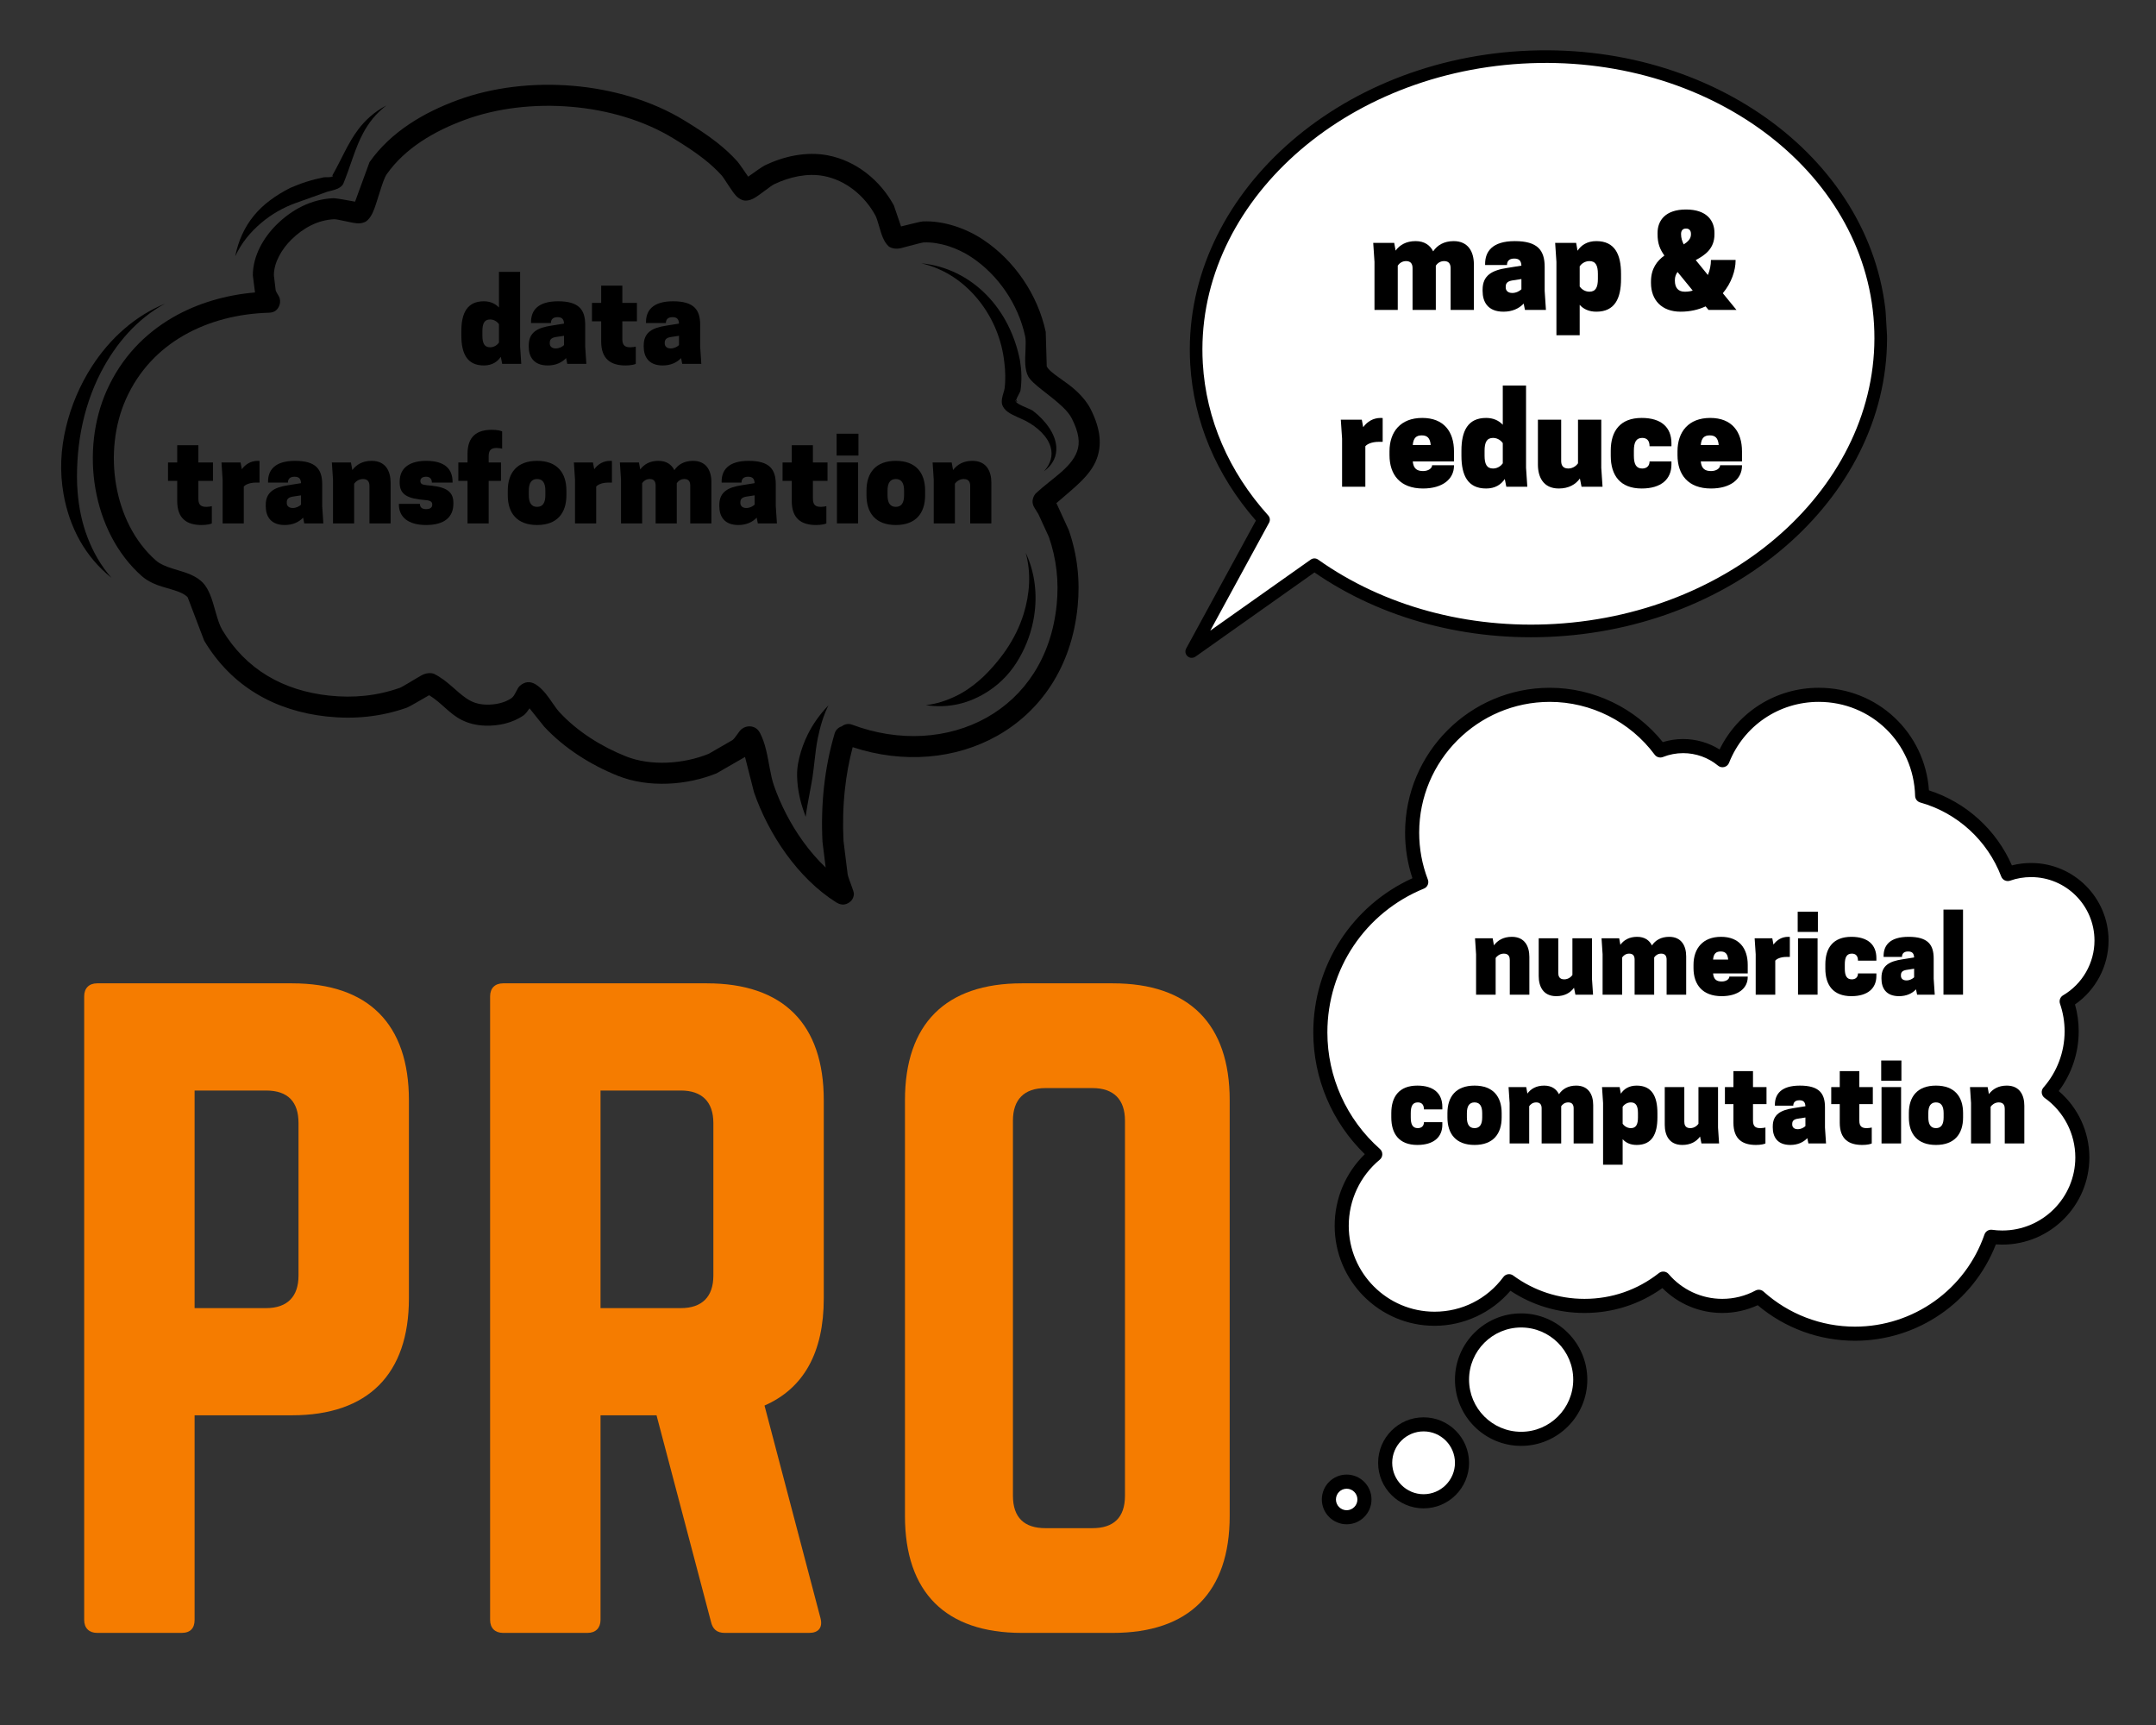 <svg xmlns="http://www.w3.org/2000/svg" xmlns:xlink="http://www.w3.org/1999/xlink" width="1000" zoomAndPan="magnify" viewBox="0 0 750 600" height="800" preserveAspectRatio="xMidYMid meet" version="1.0"><rect x="0" y="0" width="750" height="600" fill="#333333" stroke="none"/><defs><g/><clipPath id="a3b489b25b"><path d="M 21.121 105 L 58 105 L 58 201 L 21.121 201 Z M 21.121 105 " clip-rule="nonzero"/></clipPath><clipPath id="3567bdfdcc"><path d="M 456.434 239.227 L 733.816 239.227 L 733.816 467 L 456.434 467 Z M 456.434 239.227 " clip-rule="nonzero"/></clipPath><clipPath id="aa7ab754ec"><path d="M 459 512 L 478 512 L 478 530.227 L 459 530.227 Z M 459 512 " clip-rule="nonzero"/></clipPath><clipPath id="8c7b5c0b88"><path d="M 414 19 L 655 19 L 655 227 L 414 227 Z M 414 19 " clip-rule="nonzero"/></clipPath><clipPath id="96a704850a"><path d="M 400.148 25.305 L 650.219 10.652 L 662.152 214.305 L 412.082 228.957 Z M 400.148 25.305 " clip-rule="nonzero"/></clipPath><clipPath id="fad65ad677"><path d="M 650.383 10.645 L 400.312 25.293 L 412.242 228.945 L 662.316 214.293 Z M 650.383 10.645 " clip-rule="nonzero"/></clipPath><clipPath id="93a64480d0"><path d="M 650.383 10.645 L 400.312 25.293 L 412.242 228.945 L 662.316 214.293 Z M 650.383 10.645 " clip-rule="nonzero"/></clipPath><clipPath id="eb50a5e7a7"><path d="M 412 17 L 657 17 L 657 229 L 412 229 Z M 412 17 " clip-rule="nonzero"/></clipPath><clipPath id="740f99b21a"><path d="M 400.148 25.305 L 650.219 10.652 L 662.152 214.305 L 412.082 228.957 Z M 400.148 25.305 " clip-rule="nonzero"/></clipPath><clipPath id="8bc06a2bd9"><path d="M 650.383 10.645 L 400.312 25.293 L 412.242 228.945 L 662.316 214.293 Z M 650.383 10.645 " clip-rule="nonzero"/></clipPath><clipPath id="8b70755778"><path d="M 650.383 10.645 L 400.312 25.293 L 412.242 228.945 L 662.316 214.293 Z M 650.383 10.645 " clip-rule="nonzero"/></clipPath></defs><g fill="#f57c00" fill-opacity="1"><g transform="translate(15.162, 567.963)"><g><path d="M 14.121 -4.52 C 14.121 -1.695 15.816 0 18.641 0 L 48.012 0 C 51.117 0 52.531 -1.695 52.531 -4.52 L 52.531 -75.688 L 86.418 -75.688 C 112.965 -75.688 127.086 -90.09 127.086 -116.355 L 127.086 -185.266 C 127.086 -211.812 112.965 -225.934 86.418 -225.934 L 18.641 -225.934 C 15.816 -225.934 14.121 -224.238 14.121 -221.414 Z M 52.531 -112.965 L 52.531 -188.652 L 77.383 -188.652 C 85.008 -188.652 88.68 -184.699 88.68 -177.355 L 88.68 -124.262 C 88.68 -117.203 85.008 -112.965 77.383 -112.965 Z M 52.531 -112.965 "/></g></g></g><g fill="#f57c00" fill-opacity="1"><g transform="translate(156.37, 567.963)"><g><path d="M 130.195 -185.266 C 130.195 -211.812 116.074 -225.934 89.527 -225.934 L 18.641 -225.934 C 15.816 -225.934 14.121 -224.238 14.121 -221.414 L 14.121 -4.52 C 14.121 -1.695 15.816 0 18.641 0 L 48.012 0 C 50.836 0 52.531 -1.695 52.531 -4.52 L 52.531 -75.688 L 72.016 -75.688 L 90.938 -3.953 C 91.504 -1.41 92.914 0 95.738 0 L 125.109 0 C 128.215 0 129.91 -1.695 129.062 -5.082 L 109.578 -79.078 C 123.133 -85.008 130.195 -97.434 130.195 -116.355 Z M 52.531 -112.965 L 52.531 -188.652 L 80.488 -188.652 C 87.832 -188.652 91.785 -184.699 91.785 -177.355 L 91.785 -124.262 C 91.785 -116.922 87.832 -112.965 80.488 -112.965 Z M 52.531 -112.965 "/></g></g></g><g fill="#f57c00" fill-opacity="1"><g transform="translate(300.684, 567.963)"><g><path d="M 14.121 -40.668 C 14.121 -14.121 28.242 0 54.789 0 L 86.418 0 C 112.965 0 127.086 -14.121 127.086 -40.668 L 127.086 -185.266 C 127.086 -211.812 112.965 -225.934 86.418 -225.934 L 54.789 -225.934 C 28.242 -225.934 14.121 -211.812 14.121 -185.266 Z M 62.98 -36.43 C 55.637 -36.43 51.684 -40.102 51.684 -47.727 L 51.684 -178.203 C 51.684 -185.547 55.637 -189.5 62.98 -189.5 L 79.359 -189.5 C 86.703 -189.5 90.656 -185.547 90.656 -178.203 L 90.656 -47.727 C 90.656 -40.102 86.703 -36.43 79.359 -36.43 Z M 62.98 -36.43 "/></g></g></g><path fill="#000000" d="M 37.113 135.863 C 42.215 124.406 50.414 115.973 60.277 110.309 C 68.812 105.414 78.605 102.594 88.707 101.723 L 87.953 95.762 C 87.953 92.348 88.914 88.973 90.488 85.883 C 91.988 82.941 94.043 80.266 96.266 78.086 C 98.914 75.488 101.875 73.32 105.09 71.75 C 108.43 70.121 112.043 69.125 115.879 68.945 C 116.812 68.898 121.324 69.727 123.516 70.145 L 128.539 56.395 C 132.297 51.062 137.078 46.707 142.406 43.148 C 147.637 39.66 153.398 36.941 159.211 34.801 C 171.348 30.34 185.453 28.68 199.312 29.852 C 213.188 31.02 226.805 35.035 237.961 41.832 C 241.902 44.238 245.828 46.742 249.469 49.613 C 251.973 51.586 254.34 53.734 256.496 56.133 C 257.059 56.758 259.012 59.598 260.266 61.449 C 262.156 60.086 265.199 57.938 266.062 57.52 C 269.344 55.938 272.918 54.723 276.574 54.066 C 280.355 53.391 284.219 53.316 287.953 54.031 C 292.898 54.98 297.496 57.164 301.453 60.238 C 305.32 63.242 308.574 67.094 310.938 71.438 L 313.445 78.762 C 316.25 78.07 320.25 77.047 321.008 77.012 C 324.637 76.855 328.438 77.457 332.086 78.617 C 335.625 79.738 339.016 81.387 341.965 83.344 C 347.422 86.961 352.203 91.762 355.957 97.297 C 359.672 102.773 362.391 108.969 363.773 115.43 L 364.125 127.445 C 365.391 129.898 370.762 132.473 374.73 136.262 C 376.629 138.078 378.289 140.09 379.41 142.312 C 383.109 149.637 383.191 155.098 381.523 159.594 C 379.305 165.578 373.332 169.875 367.465 175.023 L 367.609 175.254 L 371.793 184.395 C 373.293 188.719 374.289 193.098 374.797 197.539 C 375.301 201.965 375.324 206.449 374.871 210.996 C 372.758 232.27 361.793 247.562 346.859 255.949 C 332.445 264.051 314.254 265.703 296.617 259.887 C 295.332 264.742 294.445 269.656 293.91 274.617 C 293.27 280.52 293.133 286.477 293.426 292.465 L 294.879 304.18 C 295.262 305.98 297.105 309.98 297.039 310.973 C 296.934 312.582 296.09 313.508 295.188 314.047 C 294.441 314.496 292.961 315.168 290.918 313.883 C 284.25 309.703 278.309 303.738 273.406 296.941 C 268.609 290.293 264.812 282.852 262.293 275.566 L 259.168 263.289 L 249.266 268.988 C 244.113 271.07 238.215 272.352 232.293 272.582 C 226.273 272.82 220.234 271.969 214.934 269.844 C 210.234 267.961 205.594 265.586 201.258 262.738 C 196.891 259.879 192.836 256.547 189.32 252.766 L 184.211 246.383 C 183.543 247.363 182.77 248.371 182.168 248.793 C 180.227 250.16 178 251.109 175.672 251.691 C 173.453 252.242 171.148 252.461 168.938 252.402 C 165.613 252.32 162.988 251.578 160.734 250.484 C 156.371 248.363 153.723 244.527 149.289 241.812 C 146.738 243.258 142.422 245.832 141.551 246.141 C 137.004 247.742 132.418 248.77 127.773 249.266 C 123.148 249.762 118.461 249.73 113.707 249.223 C 104.691 248.254 96.418 245.652 89.195 241.293 C 81.984 236.945 75.816 230.848 71.027 222.836 L 65.281 207.742 C 62.961 205.254 57.324 204.781 53.254 202.875 C 51.773 202.184 50.438 201.363 49.336 200.391 C 40.629 192.684 35.207 181.672 33.188 169.949 C 31.195 158.406 32.512 146.191 37.113 135.863 Z M 40.398 168.707 C 42.133 178.781 46.707 188.289 54.188 194.906 C 57.176 197.555 62.75 198.23 66.488 199.934 C 68.176 200.703 69.594 201.637 70.633 202.746 C 71.543 203.719 72.359 205.094 73.051 206.738 C 74.633 210.504 75.547 216.133 77.309 219.082 C 81.441 225.996 86.754 231.273 92.977 235.023 C 99.312 238.848 106.582 241.094 114.488 241.945 C 118.715 242.398 122.883 242.43 126.992 241.988 C 131.082 241.551 135.117 240.648 139.117 239.238 C 139.988 238.934 144.676 235.98 146.656 234.891 C 148.91 233.648 150.766 234.273 150.988 234.383 C 155.766 236.77 158.551 240.445 162.371 242.996 C 164.137 244.176 166.207 245.012 169.125 245.086 C 170.691 245.129 172.328 244.98 173.902 244.59 C 175.352 244.227 176.75 243.656 177.961 242.805 C 179.156 241.965 179.848 239.395 180.844 238.543 C 182.516 237.113 184.336 236.797 186.422 238.094 C 187.609 238.836 188.781 239.973 189.883 241.328 C 191.59 243.422 193.152 246.145 194.68 247.781 C 197.797 251.133 201.398 254.082 205.27 256.617 C 209.199 259.195 213.402 261.344 217.656 263.047 C 222.039 264.805 227.031 265.465 232.008 265.27 C 237.066 265.07 242.117 263.984 246.52 262.203 L 254.816 257.418 C 255.852 256.629 257.055 254.289 257.98 253.59 C 259.016 252.801 260.066 252.586 260.957 252.648 C 262.148 252.734 263.461 253.219 264.383 254.957 C 265.301 256.684 265.984 258.754 266.527 260.984 C 267.512 265.039 268.004 269.691 269.207 273.176 C 271.508 279.812 274.969 286.598 279.34 292.66 C 281.715 295.949 284.355 299.031 287.227 301.746 L 286.117 292.824 C 285.801 286.453 285.949 280.109 286.629 273.832 C 287.312 267.516 288.527 261.27 290.344 255.117 C 290.711 253.883 291.672 252.98 292.828 252.645 C 293.801 251.855 295.156 251.586 296.414 252.059 C 312.758 258.203 329.867 257.105 343.273 249.57 C 356.301 242.25 365.746 228.836 367.59 210.273 C 367.988 206.25 367.973 202.285 367.523 198.371 C 367.078 194.457 366.199 190.602 364.879 186.793 L 361.246 178.875 C 361.121 178.648 360.145 177.105 359.77 176.469 C 358.27 173.918 360.164 171.758 360.273 171.656 C 365.871 166.422 372.512 162.844 374.664 157.047 C 375.773 154.059 375.336 150.48 372.875 145.613 C 372.117 144.113 370.957 142.781 369.672 141.555 C 365.027 137.117 359.105 133.68 357.621 130.805 C 357.129 129.848 356.789 128.484 356.672 126.863 C 356.445 123.77 357.109 119.258 356.617 116.965 C 355.43 111.418 353.09 106.105 349.898 101.406 C 346.684 96.664 342.594 92.543 337.918 89.441 C 335.516 87.848 332.75 86.504 329.871 85.59 C 327.055 84.695 324.125 84.207 321.32 84.324 C 320.516 84.359 315.457 85.828 313.371 86.32 C 310.938 86.898 309.348 85.863 309.207 85.742 C 308.496 85.145 307.715 84.059 307.094 82.586 C 306.105 80.25 305.324 76.434 304.512 74.938 C 302.629 71.477 300.039 68.41 296.965 66.02 C 293.914 63.652 290.383 61.953 286.574 61.223 C 283.715 60.672 280.758 60.754 277.863 61.273 C 274.863 61.809 271.934 62.816 269.238 64.113 C 267.977 64.723 263.996 68.098 262.004 69.105 C 260.676 69.777 259.543 69.844 258.879 69.742 C 258.227 69.645 257.082 69.227 255.98 68.031 C 254.512 66.434 251.91 61.98 251.055 61.027 C 249.176 58.938 247.109 57.078 244.938 55.359 C 241.527 52.668 237.844 50.336 234.152 48.082 C 223.922 41.848 211.422 38.215 198.695 37.141 C 185.926 36.062 172.922 37.559 161.738 41.672 C 156.457 43.613 151.219 46.07 146.473 49.238 C 141.887 52.297 137.754 56.023 134.52 60.613 C 132.953 62.836 131.148 70.898 129.551 74.188 C 128.859 75.609 128.043 76.516 127.418 76.957 C 126.957 77.277 125.797 77.812 124.066 77.656 C 122.043 77.48 117.332 76.203 116.227 76.254 C 113.406 76.391 110.758 77.129 108.305 78.328 C 105.781 79.559 103.469 81.27 101.391 83.312 C 99.711 84.961 98.145 86.984 97.008 89.211 C 95.961 91.262 95.273 93.488 95.273 95.758 L 95.906 101.023 C 96.117 101.762 97.078 102.977 97.27 103.645 C 97.578 104.758 97.418 105.688 97.129 106.379 C 96.629 107.566 95.688 108.715 93.551 108.773 C 83.051 109.066 72.734 111.602 63.926 116.656 C 55.355 121.574 48.23 128.895 43.801 138.84 C 39.77 147.891 38.656 158.594 40.398 168.707 Z M 40.398 168.707 " fill-opacity="1" fill-rule="evenodd"/><path fill="#000000" d="M 353.762 139.801 C 353.422 139.758 353.398 139.438 353.539 138.992 C 353.621 139 353.656 139.258 353.68 139.352 C 353.707 139.473 353.941 139.82 353.762 139.801 Z M 353.762 139.801 " fill-opacity="1" fill-rule="evenodd"/><path fill="#000000" d="M 354.816 125.387 C 355.09 127.074 355.277 128.82 355.312 130.574 C 355.352 132.348 355.238 134.125 354.996 135.848 C 354.891 136.449 353.836 138.023 353.539 138.992 C 353.523 138.988 353.508 138.992 353.488 139.008 C 352.066 140.203 358.242 142.102 359.281 142.855 C 363.477 146.086 367.148 150.727 367.445 155.414 C 367.637 158.441 366.527 161.449 363.156 163.938 C 365.664 161.137 366.207 158.352 365.535 155.715 C 364.559 151.879 360.887 148.562 356.953 146.469 C 355.844 145.84 352.508 144.617 350.672 143.34 C 349.52 142.543 348.891 141.555 348.629 140.773 C 348.461 140.27 348.434 139.504 348.578 138.598 C 348.754 137.473 349.383 135.844 349.465 135.074 C 349.66 133.641 349.715 132.156 349.695 130.672 C 349.676 129.164 349.578 127.652 349.383 126.195 C 348.559 118.23 345.418 110.684 340.566 104.586 C 335.539 98.277 328.77 93.496 320.473 91.578 C 329.328 92.434 337.062 96.441 343.004 102.414 C 349.086 108.527 353.125 116.688 354.816 125.387 Z M 354.816 125.387 " fill-opacity="1" fill-rule="evenodd"/><path fill="#000000" d="M 341 236.355 C 342.707 234.848 344.27 233.191 345.785 231.453 C 347.277 229.73 348.703 227.941 349.996 226.035 C 352.605 222.188 354.719 217.996 356.086 213.551 C 358.227 206.605 358.758 199.277 356.809 192.285 C 360.055 199.164 360.918 206.871 359.719 214.398 C 358.91 219.484 357.141 224.441 354.57 228.898 C 353.262 231.168 351.73 233.305 349.973 235.211 C 348.184 237.145 346.176 238.848 344.008 240.285 C 340.73 242.445 337.16 244.059 333.336 244.918 C 329.691 245.734 325.949 245.855 322.043 245.27 C 325.793 244.848 329.164 243.715 332.391 242.18 C 335.551 240.672 338.367 238.672 341 236.355 Z M 341 236.355 " fill-opacity="1" fill-rule="evenodd"/><path fill="#000000" d="M 278.059 263.492 C 278.738 260.723 279.703 258.07 280.961 255.527 C 282.82 251.77 285.211 248.445 288.188 245.336 C 286.355 249.039 285.305 252.805 284.488 256.738 C 283.93 259.414 283.664 262.094 283.336 264.816 C 283.125 266.605 282.926 268.395 282.664 270.188 C 282.395 272.027 282.023 273.797 281.695 275.633 C 281.188 278.535 280.605 281.207 280.266 284.121 C 279.551 282.098 278.887 280.223 278.379 278.125 C 277.879 276.047 277.547 274.016 277.375 271.891 C 277.262 270.48 277.242 269.074 277.352 267.668 C 277.465 266.258 277.723 264.863 278.059 263.492 Z M 278.059 263.492 " fill-opacity="1" fill-rule="evenodd"/><path fill="#000000" d="M 115.285 61.547 L 115.422 61.266 C 115.492 61.152 115.48 61.16 115.574 61.062 L 115.594 61.055 L 115.316 61.539 Z M 115.285 61.547 " fill-opacity="1" fill-rule="evenodd"/><path fill="#000000" d="M 126.387 46.184 C 123.465 51.582 122.059 57.492 119.422 63.906 C 119.184 64.461 118.539 65.098 117.527 65.582 C 116.418 66.113 114.449 66.516 113.824 66.699 L 103.156 70.512 C 98.477 72.168 94.383 74.551 90.832 77.566 C 87.133 80.715 84.016 84.406 81.816 89.176 C 82.898 83.738 85.039 79.047 88.27 75.066 C 91.57 71 95.977 67.91 100.941 65.367 C 102.828 64.562 104.727 63.812 106.668 63.199 C 108.609 62.586 110.59 62.102 112.602 61.676 C 112.965 61.605 114.5 61.715 115.285 61.547 C 115.238 61.652 115.199 61.746 115.168 61.801 L 115.316 61.539 C 115.652 61.465 115.84 61.336 115.719 61.117 C 115.68 61.051 115.637 61.035 115.594 61.055 C 118.879 55.273 121.023 49.781 124.609 45.039 C 127.027 41.84 130.043 39.016 134.426 36.656 C 130.625 39.602 128.23 42.777 126.387 46.184 Z M 126.387 46.184 " fill-opacity="1" fill-rule="evenodd"/><g clip-path="url(#a3b489b25b)"><path fill="#000000" d="M 21.316 160.141 C 21.469 156.301 22.039 152.441 22.938 148.66 C 24.719 141.172 27.785 133.949 31.918 127.527 C 38.203 117.762 46.922 109.902 57.355 105.641 C 47.766 110.867 40.332 119.41 35.145 129.398 C 31.844 135.754 29.551 142.691 28.215 149.785 C 27.551 153.312 27.145 156.871 26.934 160.422 C 26.723 164.016 26.707 167.586 26.992 171.109 C 27.434 176.562 28.504 181.848 30.418 186.844 C 32.379 191.969 35.055 196.754 38.801 201 C 34.242 197.348 30.578 193.008 27.797 188.078 C 24.973 183.062 23.094 177.527 22.086 171.734 C 21.426 167.949 21.164 164.051 21.316 160.141 Z M 21.316 160.141 " fill-opacity="1" fill-rule="evenodd"/></g><g fill="#000000" fill-opacity="1"><g transform="translate(159.131, 126.554)"><g><path d="M 9.16 -21.758 C 3.359 -21.758 1.359 -17.598 1.359 -11.398 L 1.359 -9.801 C 1.359 -3.602 3.359 0.559 9.16 0.559 C 12.039 0.559 13.879 -0.68 15.078 -2.441 L 15.559 0 L 22.199 0 L 21.797 -6 L 21.797 -31.996 L 14.438 -31.996 L 14.438 -19.598 C 13.238 -20.879 11.52 -21.758 9.16 -21.758 Z M 14.438 -7.398 C 14.039 -6.801 12.961 -5.758 11.359 -5.758 C 9.359 -5.758 8.68 -7.199 8.68 -9.801 L 8.68 -11.398 C 8.68 -14 9.359 -15.438 11.359 -15.438 C 12.961 -15.438 14.039 -14.398 14.438 -13.801 Z M 14.438 -7.398 "/></g></g></g><g fill="#000000" fill-opacity="1"><g transform="translate(182.929, 126.554)"><g><path d="M 14.398 0 L 21.039 0 L 20.641 -6 L 20.641 -13.598 C 20.641 -18.84 18.438 -21.758 11.199 -21.758 C 4 -21.758 1.801 -18.398 1.801 -14.559 L 1.801 -14.199 L 8.719 -14.199 C 8.719 -15.199 9.199 -16.238 11 -16.238 C 12.598 -16.238 13.199 -15.52 13.277 -14 L 8.801 -13.277 C 4.078 -12.559 1 -11 1 -6.398 L 1 -6 C 1 -2.602 2.602 0.559 7.598 0.559 C 10.398 0.559 12.52 -0.441 14 -2 Z M 10.398 -5.359 C 8.879 -5.359 8.32 -6.238 8.32 -7.078 L 8.32 -7.32 C 8.32 -8.281 8.68 -9.039 10.398 -9.32 L 13.277 -9.758 L 13.277 -6.52 C 12.68 -5.961 11.641 -5.359 10.398 -5.359 Z M 10.398 -5.359 "/></g></g></g><g fill="#000000" fill-opacity="1"><g transform="translate(205.327, 126.554)"><g><path d="M 11.16 -21.199 L 11.16 -27.199 L 3.801 -27.199 L 3.801 -21.199 L 0.602 -21.199 L 0.602 -14.801 L 3.801 -14.801 L 3.801 -7.801 C 3.801 -1.602 7.199 0.559 12.277 0.559 C 14.277 0.559 15.48 0.199 15.84 0 L 15.84 -6 C 15.641 -5.918 14.641 -5.758 14 -5.758 C 12.32 -5.758 11.16 -6.199 11.16 -8.598 L 11.16 -14.801 L 16.238 -14.801 L 16.238 -21.199 Z M 11.16 -21.199 "/></g></g></g><g fill="#000000" fill-opacity="1"><g transform="translate(222.925, 126.554)"><g><path d="M 14.398 0 L 21.039 0 L 20.641 -6 L 20.641 -13.598 C 20.641 -18.84 18.438 -21.758 11.199 -21.758 C 4 -21.758 1.801 -18.398 1.801 -14.559 L 1.801 -14.199 L 8.719 -14.199 C 8.719 -15.199 9.199 -16.238 11 -16.238 C 12.598 -16.238 13.199 -15.52 13.277 -14 L 8.801 -13.277 C 4.078 -12.559 1 -11 1 -6.398 L 1 -6 C 1 -2.602 2.602 0.559 7.598 0.559 C 10.398 0.559 12.52 -0.441 14 -2 Z M 10.398 -5.359 C 8.879 -5.359 8.32 -6.238 8.32 -7.078 L 8.32 -7.32 C 8.32 -8.281 8.68 -9.039 10.398 -9.32 L 13.277 -9.758 L 13.277 -6.52 C 12.68 -5.961 11.641 -5.359 10.398 -5.359 Z M 10.398 -5.359 "/></g></g></g><g fill="#000000" fill-opacity="1"><g transform="translate(57.846, 182.054)"><g><path d="M 11.16 -21.199 L 11.16 -27.199 L 3.801 -27.199 L 3.801 -21.199 L 0.602 -21.199 L 0.602 -14.801 L 3.801 -14.801 L 3.801 -7.801 C 3.801 -1.602 7.199 0.559 12.277 0.559 C 14.277 0.559 15.48 0.199 15.84 0 L 15.84 -6 C 15.641 -5.918 14.641 -5.758 14 -5.758 C 12.32 -5.758 11.16 -6.199 11.16 -8.598 L 11.16 -14.801 L 16.238 -14.801 L 16.238 -21.199 Z M 11.16 -21.199 "/></g></g></g><g fill="#000000" fill-opacity="1"><g transform="translate(75.444, 182.054)"><g><path d="M 14.238 -21.758 C 11.84 -21.758 9.961 -20.598 8.68 -18.84 L 8.238 -21.199 L 1.602 -21.199 L 2 -15.199 L 2 0 L 9.359 0 L 9.359 -12.801 C 9.84 -13.398 11.238 -14.199 13.641 -14.199 L 14.84 -14.199 L 14.84 -21.719 C 14.641 -21.758 14.438 -21.758 14.238 -21.758 Z M 14.238 -21.758 "/></g></g></g><g fill="#000000" fill-opacity="1"><g transform="translate(91.443, 182.054)"><g><path d="M 14.398 0 L 21.039 0 L 20.641 -6 L 20.641 -13.598 C 20.641 -18.84 18.438 -21.758 11.199 -21.758 C 4 -21.758 1.801 -18.398 1.801 -14.559 L 1.801 -14.199 L 8.719 -14.199 C 8.719 -15.199 9.199 -16.238 11 -16.238 C 12.598 -16.238 13.199 -15.52 13.277 -14 L 8.801 -13.277 C 4.078 -12.559 1 -11 1 -6.398 L 1 -6 C 1 -2.602 2.602 0.559 7.598 0.559 C 10.398 0.559 12.52 -0.441 14 -2 Z M 10.398 -5.359 C 8.879 -5.359 8.32 -6.238 8.32 -7.078 L 8.32 -7.32 C 8.32 -8.281 8.68 -9.039 10.398 -9.32 L 13.277 -9.758 L 13.277 -6.52 C 12.68 -5.961 11.641 -5.359 10.398 -5.359 Z M 10.398 -5.359 "/></g></g></g><g fill="#000000" fill-opacity="1"><g transform="translate(113.841, 182.054)"><g><path d="M 22.039 0 L 22.039 -14.199 C 22.039 -18 20.438 -21.758 15.438 -21.758 C 12.277 -21.758 10.121 -20.438 8.719 -18.559 L 8.238 -21.199 L 1.602 -21.199 L 2 -15.199 L 2 0 L 9.359 0 L 9.359 -13.801 C 9.758 -14.398 10.84 -15.438 12.438 -15.438 C 14.438 -15.438 14.68 -14 14.68 -13 L 14.68 0 Z M 22.039 0 "/></g></g></g><g fill="#000000" fill-opacity="1"><g transform="translate(137.638, 182.054)"><g><path d="M 10.598 -4.961 C 9.078 -4.961 8.441 -5.641 8.441 -6.801 L 1.121 -6.801 L 1.121 -6.598 C 1.121 -2.199 4.359 0.559 10.598 0.559 C 16.957 0.559 20.078 -2.199 20.078 -6.84 L 20.078 -7.238 C 20.078 -11.879 16.238 -12.84 10.918 -13.277 C 9.121 -13.438 8.598 -13.801 8.598 -14.801 C 8.598 -15.641 9.281 -16.238 10.598 -16.238 C 11.918 -16.238 12.598 -15.48 12.598 -14.199 L 19.797 -14.199 L 19.797 -14.398 C 19.797 -19.078 16.957 -21.758 10.598 -21.758 C 5.559 -21.758 1.398 -19.797 1.398 -14.559 L 1.398 -14.16 C 1.398 -9.918 4.238 -8.598 10.32 -8.121 C 12.32 -7.961 12.719 -7.398 12.719 -6.52 C 12.719 -5.68 12.199 -4.961 10.598 -4.961 Z M 10.598 -4.961 "/></g></g></g><g fill="#000000" fill-opacity="1"><g transform="translate(158.836, 182.054)"><g><path d="M 11.16 -23.398 C 11.16 -25.797 12.32 -26.238 14 -26.238 C 14.641 -26.238 15.641 -26.078 15.84 -26 L 15.84 -31.996 C 15.48 -32.199 14.277 -32.559 12.277 -32.559 C 7.199 -32.559 3.801 -30.398 3.801 -24.199 L 3.801 -21.199 L 0.602 -21.199 L 0.602 -14.801 L 3.801 -14.801 L 3.801 0 L 11.16 0 L 11.16 -14.801 L 15.438 -14.801 L 15.438 -21.199 L 11.16 -21.199 Z M 11.16 -23.398 "/></g></g></g><g fill="#000000" fill-opacity="1"><g transform="translate(175.635, 182.054)"><g><path d="M 11.199 0.559 C 18.199 0.559 21.398 -3.602 21.398 -9.801 L 21.398 -11.398 C 21.398 -17.598 18.199 -21.758 11.199 -21.758 C 4.199 -21.758 1 -17.598 1 -11.398 L 1 -9.801 C 1 -3.602 4.199 0.559 11.199 0.559 Z M 11.199 -5.758 C 9.199 -5.758 8.32 -7.199 8.32 -9.801 L 8.32 -11.398 C 8.32 -14 9.199 -15.438 11.199 -15.438 C 13.199 -15.438 14.078 -14 14.078 -11.398 L 14.078 -9.801 C 14.078 -7.199 13.199 -5.758 11.199 -5.758 Z M 11.199 -5.758 "/></g></g></g><g fill="#000000" fill-opacity="1"><g transform="translate(198.032, 182.054)"><g><path d="M 14.238 -21.758 C 11.84 -21.758 9.961 -20.598 8.68 -18.84 L 8.238 -21.199 L 1.602 -21.199 L 2 -15.199 L 2 0 L 9.359 0 L 9.359 -12.801 C 9.84 -13.398 11.238 -14.199 13.641 -14.199 L 14.84 -14.199 L 14.84 -21.719 C 14.641 -21.758 14.438 -21.758 14.238 -21.758 Z M 14.238 -21.758 "/></g></g></g><g fill="#000000" fill-opacity="1"><g transform="translate(214.031, 182.054)"><g><path d="M 33.438 0 L 33.438 -14.398 C 33.438 -18.398 31.637 -21.758 27.039 -21.758 C 23.957 -21.758 21.84 -20.438 20.559 -18.52 C 19.598 -20.438 17.84 -21.758 15 -21.758 C 12.039 -21.758 10 -20.559 8.68 -18.758 L 8.238 -21.199 L 1.602 -21.199 L 2 -15.199 L 2 0 L 9.359 0 L 9.359 -14 C 9.758 -14.598 10.598 -15.438 12 -15.438 C 13.598 -15.438 14.039 -14.398 14.039 -13.199 L 14.039 0 L 21.398 0 L 21.398 -14 C 21.797 -14.598 22.637 -15.438 24.039 -15.438 C 25.637 -15.438 26.078 -14.398 26.078 -13.199 L 26.078 0 Z M 33.438 0 "/></g></g></g><g fill="#000000" fill-opacity="1"><g transform="translate(249.227, 182.054)"><g><path d="M 14.398 0 L 21.039 0 L 20.641 -6 L 20.641 -13.598 C 20.641 -18.84 18.438 -21.758 11.199 -21.758 C 4 -21.758 1.801 -18.398 1.801 -14.559 L 1.801 -14.199 L 8.719 -14.199 C 8.719 -15.199 9.199 -16.238 11 -16.238 C 12.598 -16.238 13.199 -15.52 13.277 -14 L 8.801 -13.277 C 4.078 -12.559 1 -11 1 -6.398 L 1 -6 C 1 -2.602 2.602 0.559 7.598 0.559 C 10.398 0.559 12.52 -0.441 14 -2 Z M 10.398 -5.359 C 8.879 -5.359 8.32 -6.238 8.32 -7.078 L 8.32 -7.32 C 8.32 -8.281 8.68 -9.039 10.398 -9.32 L 13.277 -9.758 L 13.277 -6.52 C 12.68 -5.961 11.641 -5.359 10.398 -5.359 Z M 10.398 -5.359 "/></g></g></g><g fill="#000000" fill-opacity="1"><g transform="translate(271.625, 182.054)"><g><path d="M 11.16 -21.199 L 11.16 -27.199 L 3.801 -27.199 L 3.801 -21.199 L 0.602 -21.199 L 0.602 -14.801 L 3.801 -14.801 L 3.801 -7.801 C 3.801 -1.602 7.199 0.559 12.277 0.559 C 14.277 0.559 15.48 0.199 15.84 0 L 15.84 -6 C 15.641 -5.918 14.641 -5.758 14 -5.758 C 12.32 -5.758 11.16 -6.199 11.16 -8.598 L 11.16 -14.801 L 16.238 -14.801 L 16.238 -21.199 Z M 11.16 -21.199 "/></g></g></g><g fill="#000000" fill-opacity="1"><g transform="translate(289.223, 182.054)"><g><path d="M 1.918 0 L 9.281 0 L 9.281 -21.199 L 1.918 -21.199 Z M 9.398 -31.199 L 1.801 -31.199 L 1.801 -23.598 L 9.398 -23.598 Z M 9.398 -31.199 "/></g></g></g><g fill="#000000" fill-opacity="1"><g transform="translate(300.422, 182.054)"><g><path d="M 11.199 0.559 C 18.199 0.559 21.398 -3.602 21.398 -9.801 L 21.398 -11.398 C 21.398 -17.598 18.199 -21.758 11.199 -21.758 C 4.199 -21.758 1 -17.598 1 -11.398 L 1 -9.801 C 1 -3.602 4.199 0.559 11.199 0.559 Z M 11.199 -5.758 C 9.199 -5.758 8.32 -7.199 8.32 -9.801 L 8.32 -11.398 C 8.32 -14 9.199 -15.438 11.199 -15.438 C 13.199 -15.438 14.078 -14 14.078 -11.398 L 14.078 -9.801 C 14.078 -7.199 13.199 -5.758 11.199 -5.758 Z M 11.199 -5.758 "/></g></g></g><g fill="#000000" fill-opacity="1"><g transform="translate(322.82, 182.054)"><g><path d="M 22.039 0 L 22.039 -14.199 C 22.039 -18 20.438 -21.758 15.438 -21.758 C 12.277 -21.758 10.121 -20.438 8.719 -18.559 L 8.238 -21.199 L 1.602 -21.199 L 2 -15.199 L 2 0 L 9.359 0 L 9.359 -13.801 C 9.758 -14.398 10.84 -15.438 12.438 -15.438 C 14.438 -15.438 14.68 -14 14.68 -13 L 14.68 0 Z M 22.039 0 "/></g></g></g><path fill="#ffffff" d="M 724.371 402.578 C 724.371 417.969 711.898 430.453 696.523 430.453 C 695.215 430.453 693.914 430.367 692.652 430.184 C 685.855 449.805 667.219 463.895 645.293 463.895 C 632.43 463.895 620.691 459.039 611.809 451.055 C 608.035 453.09 603.711 454.23 599.117 454.23 C 590.898 454.23 583.547 450.551 578.598 444.738 C 571.051 450.688 561.531 454.23 551.18 454.23 C 541.367 454.23 532.301 451.043 524.949 445.637 C 519.07 453.57 509.648 458.695 499.027 458.695 C 481.191 458.695 466.734 444.211 466.734 426.359 C 466.734 416.352 471.281 407.398 478.41 401.477 C 466.688 391.113 459.297 375.969 459.297 359.105 C 459.297 335.465 473.816 315.219 494.41 306.805 C 492.363 301.473 491.238 295.672 491.238 289.613 C 491.238 263.137 512.676 241.676 539.125 241.676 C 554.867 241.676 568.848 249.281 577.57 261.027 C 580.031 260.047 582.715 259.508 585.52 259.508 C 590.727 259.508 595.492 261.359 599.203 264.426 C 604.484 251.094 617.48 241.676 632.672 241.676 C 652.238 241.676 668.152 257.301 668.652 276.762 C 682.375 280.586 693.438 290.801 698.449 303.996 C 700.984 303.102 703.703 302.625 706.547 302.625 C 720.082 302.625 731.047 313.598 731.047 327.148 C 731.047 336.176 726.172 344.062 718.918 348.316 C 720.047 351.578 720.66 355.086 720.66 358.727 C 720.66 366.832 717.645 374.238 712.684 379.895 C 719.766 384.934 724.371 393.223 724.371 402.578 Z M 724.371 402.578 " fill-opacity="1" fill-rule="nonzero"/><g clip-path="url(#3567bdfdcc)"><path fill="#000000" d="M 645.293 466.348 C 667.023 466.348 686.465 452.957 694.293 432.832 C 695.031 432.883 695.766 432.906 696.523 432.906 C 713.234 432.906 726.82 419.305 726.82 402.578 C 726.82 393.664 722.875 385.215 716.164 379.5 C 720.66 373.527 723.109 366.246 723.109 358.727 C 723.109 355.539 722.68 352.398 721.824 349.371 C 729.062 344.367 733.496 336.027 733.496 327.148 C 733.496 312.273 721.406 300.172 706.547 300.172 C 704.266 300.172 702.039 300.453 699.867 301.004 C 694.453 288.609 683.883 279.031 671.02 274.91 C 669.598 254.762 653.082 239.227 632.672 239.227 C 617.848 239.227 604.629 247.551 598.188 260.684 C 594.402 258.332 590.016 257.055 585.52 257.055 C 583.094 257.055 580.719 257.41 578.426 258.121 C 568.918 246.262 554.363 239.227 539.125 239.227 C 511.363 239.227 488.785 261.824 488.785 289.613 C 488.785 295.047 489.645 300.367 491.336 305.469 C 470.312 315.035 456.848 335.832 456.848 359.105 C 456.848 375.086 463.355 390.367 474.77 401.453 C 468.07 407.977 464.285 416.914 464.285 426.359 C 464.285 445.535 479.867 461.148 499.027 461.148 C 509.172 461.148 518.875 456.633 525.43 448.957 C 533.074 454.023 541.93 456.684 551.18 456.684 C 561.031 456.684 570.352 453.703 578.293 448.027 C 583.793 453.559 591.266 456.684 599.117 456.684 C 603.395 456.684 607.621 455.75 611.441 453.984 C 620.91 461.969 632.867 466.348 645.293 466.348 Z M 692.652 427.73 C 691.625 427.73 690.68 428.379 690.336 429.375 C 683.699 448.555 665.59 461.441 645.293 461.441 C 633.52 461.441 622.211 457.102 613.453 449.227 C 612.68 448.543 611.566 448.406 610.645 448.898 C 607.152 450.785 603.16 451.777 599.117 451.777 C 591.926 451.777 585.129 448.625 580.461 443.145 C 579.602 442.141 578.105 441.992 577.078 442.812 C 569.629 448.676 560.676 451.777 551.18 451.777 C 542.188 451.777 533.625 448.969 526.398 443.66 C 525.305 442.852 523.785 443.098 522.977 444.176 C 517.293 451.84 508.559 456.242 499.027 456.242 C 482.574 456.242 469.184 442.84 469.184 426.359 C 469.184 417.441 473.117 409.055 479.977 403.363 C 480.527 402.91 480.848 402.234 480.859 401.512 C 480.871 400.801 480.566 400.113 480.027 399.637 C 468.414 389.359 461.75 374.594 461.75 359.105 C 461.75 337.047 474.93 317.414 495.34 309.074 C 496.578 308.57 497.18 307.172 496.699 305.922 C 494.703 300.711 493.688 295.23 493.688 289.613 C 493.688 264.535 514.07 244.129 539.125 244.129 C 553.434 244.129 567.07 250.996 575.598 262.488 C 576.258 263.383 577.434 263.715 578.477 263.309 C 580.719 262.414 583.094 261.961 585.52 261.961 C 589.93 261.961 594.242 263.504 597.648 266.312 C 598.246 266.816 599.055 266.988 599.816 266.793 C 600.574 266.594 601.199 266.043 601.48 265.32 C 606.578 252.457 618.828 244.129 632.672 244.129 C 651 244.129 665.727 258.488 666.203 276.824 C 666.227 277.902 666.965 278.836 667.992 279.129 C 680.867 282.723 691.391 292.348 696.156 304.867 C 696.633 306.121 698.008 306.758 699.258 306.316 C 701.57 305.492 704.023 305.078 706.547 305.078 C 718.711 305.078 728.598 314.973 728.598 327.148 C 728.598 334.949 724.418 342.246 717.68 346.195 C 716.676 346.781 716.223 348.008 716.602 349.113 C 717.668 352.191 718.207 355.43 718.207 358.727 C 718.207 365.926 715.586 372.867 710.844 378.273 C 710.391 378.801 710.172 379.488 710.258 380.176 C 710.344 380.863 710.711 381.488 711.273 381.891 C 717.949 386.637 721.934 394.375 721.934 402.578 C 721.934 416.598 710.539 428 696.535 428 C 695.312 428 694.125 427.914 693.02 427.754 C 692.887 427.742 692.762 427.73 692.652 427.73 Z M 692.652 427.73 " fill-opacity="1" fill-rule="nonzero"/></g><path fill="#ffffff" d="M 508.582 479.871 C 508.582 480.547 508.617 481.219 508.684 481.891 C 508.75 482.562 508.848 483.227 508.98 483.891 C 509.109 484.551 509.273 485.203 509.469 485.852 C 509.664 486.496 509.891 487.129 510.148 487.754 C 510.406 488.375 510.695 488.984 511.012 489.578 C 511.328 490.172 511.676 490.75 512.051 491.312 C 512.426 491.871 512.824 492.414 513.254 492.934 C 513.68 493.457 514.133 493.957 514.609 494.434 C 515.086 494.91 515.582 495.359 516.105 495.789 C 516.625 496.215 517.164 496.617 517.727 496.992 C 518.285 497.367 518.863 497.715 519.457 498.031 C 520.051 498.348 520.66 498.637 521.281 498.895 C 521.902 499.152 522.539 499.379 523.184 499.574 C 523.828 499.773 524.48 499.934 525.141 500.066 C 525.801 500.199 526.465 500.297 527.137 500.363 C 527.809 500.43 528.48 500.461 529.152 500.461 C 529.828 500.461 530.5 500.43 531.168 500.363 C 531.84 500.297 532.504 500.199 533.164 500.066 C 533.828 499.934 534.48 499.773 535.125 499.574 C 535.77 499.379 536.402 499.152 537.023 498.895 C 537.648 498.637 538.254 498.348 538.848 498.031 C 539.441 497.715 540.02 497.367 540.582 496.992 C 541.141 496.617 541.68 496.215 542.203 495.789 C 542.723 495.359 543.223 494.91 543.699 494.434 C 544.176 493.957 544.625 493.457 545.055 492.934 C 545.48 492.414 545.883 491.871 546.254 491.312 C 546.629 490.75 546.977 490.172 547.293 489.578 C 547.609 488.984 547.898 488.375 548.156 487.754 C 548.414 487.129 548.641 486.496 548.836 485.852 C 549.031 485.203 549.195 484.551 549.328 483.891 C 549.457 483.227 549.559 482.562 549.625 481.891 C 549.688 481.219 549.723 480.547 549.723 479.871 C 549.723 479.199 549.688 478.527 549.625 477.855 C 549.559 477.184 549.457 476.52 549.328 475.855 C 549.195 475.195 549.031 474.543 548.836 473.895 C 548.641 473.25 548.414 472.617 548.156 471.992 C 547.898 471.371 547.609 470.762 547.293 470.168 C 546.977 469.574 546.629 468.996 546.254 468.434 C 545.883 467.875 545.48 467.332 545.055 466.812 C 544.625 466.289 544.176 465.789 543.699 465.312 C 543.223 464.836 542.723 464.387 542.203 463.957 C 541.68 463.531 541.141 463.129 540.582 462.754 C 540.02 462.379 539.441 462.031 538.848 461.715 C 538.254 461.398 537.648 461.109 537.023 460.852 C 536.402 460.594 535.77 460.367 535.125 460.172 C 534.48 459.973 533.828 459.812 533.164 459.68 C 532.504 459.547 531.84 459.449 531.168 459.383 C 530.5 459.316 529.828 459.285 529.152 459.285 C 528.48 459.285 527.809 459.316 527.137 459.383 C 526.465 459.449 525.801 459.547 525.141 459.68 C 524.48 459.812 523.828 459.973 523.184 460.172 C 522.539 460.367 521.902 460.594 521.281 460.852 C 520.66 461.109 520.051 461.398 519.457 461.715 C 518.863 462.031 518.285 462.379 517.727 462.754 C 517.164 463.129 516.625 463.531 516.105 463.957 C 515.582 464.387 515.086 464.836 514.609 465.312 C 514.133 465.789 513.68 466.289 513.254 466.812 C 512.824 467.332 512.426 467.875 512.051 468.434 C 511.676 468.996 511.328 469.574 511.012 470.168 C 510.695 470.762 510.406 471.371 510.148 471.992 C 509.891 472.617 509.664 473.25 509.469 473.895 C 509.273 474.543 509.109 475.195 508.98 475.855 C 508.848 476.52 508.75 477.184 508.684 477.855 C 508.617 478.527 508.582 479.199 508.582 479.871 Z M 508.582 479.871 " fill-opacity="1" fill-rule="nonzero"/><path fill="#000000" d="M 529.152 502.914 C 541.844 502.914 552.172 492.578 552.172 479.871 C 552.172 467.168 541.844 456.832 529.152 456.832 C 516.461 456.832 506.133 467.168 506.133 479.871 C 506.133 492.578 516.461 502.914 529.152 502.914 Z M 529.152 461.734 C 539.137 461.734 547.273 469.867 547.273 479.871 C 547.273 489.879 539.148 498.012 529.152 498.012 C 519.156 498.012 511.035 489.879 511.035 479.871 C 511.035 469.867 519.168 461.734 529.152 461.734 Z M 529.152 461.734 " fill-opacity="1" fill-rule="nonzero"/><path fill="#ffffff" d="M 481.852 508.801 C 481.852 509.68 481.938 510.551 482.109 511.41 C 482.281 512.273 482.535 513.109 482.871 513.922 C 483.207 514.734 483.617 515.504 484.105 516.234 C 484.594 516.965 485.148 517.641 485.766 518.262 C 486.387 518.883 487.062 519.438 487.793 519.926 C 488.523 520.414 489.293 520.824 490.102 521.16 C 490.914 521.496 491.75 521.75 492.609 521.922 C 493.473 522.094 494.34 522.18 495.219 522.18 C 496.094 522.18 496.965 522.094 497.824 521.922 C 498.688 521.75 499.523 521.496 500.332 521.16 C 501.145 520.824 501.914 520.414 502.645 519.926 C 503.375 519.438 504.047 518.883 504.668 518.262 C 505.289 517.641 505.844 516.965 506.332 516.234 C 506.82 515.504 507.23 514.734 507.566 513.922 C 507.902 513.109 508.156 512.273 508.328 511.41 C 508.5 510.551 508.582 509.68 508.582 508.801 C 508.582 507.922 508.5 507.055 508.328 506.191 C 508.156 505.328 507.902 504.492 507.566 503.68 C 507.23 502.871 506.82 502.098 506.332 501.367 C 505.844 500.637 505.289 499.961 504.668 499.34 C 504.047 498.719 503.375 498.164 502.645 497.676 C 501.914 497.188 501.145 496.777 500.332 496.441 C 499.523 496.105 498.688 495.852 497.824 495.68 C 496.965 495.508 496.094 495.422 495.219 495.422 C 494.34 495.422 493.473 495.508 492.609 495.68 C 491.75 495.852 490.914 496.105 490.102 496.441 C 489.293 496.777 488.523 497.188 487.793 497.676 C 487.062 498.164 486.387 498.719 485.766 499.34 C 485.148 499.961 484.594 500.637 484.105 501.367 C 483.617 502.098 483.207 502.871 482.871 503.68 C 482.535 504.492 482.281 505.328 482.109 506.191 C 481.938 507.055 481.852 507.922 481.852 508.801 Z M 481.852 508.801 " fill-opacity="1" fill-rule="nonzero"/><path fill="#000000" d="M 495.219 524.645 C 503.941 524.645 511.035 517.543 511.035 508.812 C 511.035 500.082 503.941 492.98 495.219 492.98 C 486.496 492.98 479.402 500.082 479.402 508.812 C 479.402 517.543 486.496 524.645 495.219 524.645 Z M 495.219 497.875 C 501.246 497.875 506.133 502.781 506.133 508.801 C 506.133 514.824 501.234 519.727 495.219 519.727 C 489.203 519.727 484.301 514.824 484.301 508.801 C 484.301 502.781 489.191 497.875 495.219 497.875 Z M 495.219 497.875 " fill-opacity="1" fill-rule="nonzero"/><path fill="#ffffff" d="M 462.277 521.543 C 462.277 521.949 462.316 522.352 462.395 522.75 C 462.473 523.148 462.59 523.535 462.746 523.914 C 462.902 524.289 463.094 524.645 463.316 524.984 C 463.543 525.32 463.801 525.633 464.086 525.922 C 464.375 526.207 464.688 526.465 465.023 526.691 C 465.363 526.918 465.719 527.109 466.094 527.266 C 466.469 527.418 466.855 527.535 467.254 527.617 C 467.652 527.695 468.055 527.734 468.461 527.734 C 468.867 527.734 469.27 527.695 469.668 527.617 C 470.066 527.535 470.453 527.418 470.828 527.266 C 471.203 527.109 471.562 526.918 471.898 526.691 C 472.238 526.465 472.551 526.207 472.836 525.922 C 473.125 525.633 473.379 525.32 473.605 524.984 C 473.832 524.645 474.023 524.289 474.18 523.914 C 474.332 523.535 474.449 523.148 474.531 522.75 C 474.609 522.352 474.648 521.949 474.648 521.543 C 474.648 521.137 474.609 520.734 474.531 520.336 C 474.449 519.934 474.332 519.547 474.18 519.172 C 474.023 518.797 473.832 518.441 473.605 518.102 C 473.379 517.766 473.125 517.449 472.836 517.164 C 472.551 516.875 472.238 516.621 471.898 516.395 C 471.562 516.168 471.203 515.977 470.828 515.82 C 470.453 515.664 470.066 515.547 469.668 515.469 C 469.27 515.391 468.867 515.352 468.461 515.352 C 468.055 515.352 467.652 515.391 467.254 515.469 C 466.855 515.547 466.469 515.664 466.094 515.82 C 465.719 515.977 465.363 516.168 465.023 516.395 C 464.688 516.621 464.375 516.875 464.086 517.164 C 463.801 517.449 463.543 517.766 463.316 518.102 C 463.094 518.441 462.902 518.797 462.746 519.172 C 462.59 519.547 462.473 519.934 462.395 520.336 C 462.316 520.734 462.277 521.137 462.277 521.543 Z M 462.277 521.543 " fill-opacity="1" fill-rule="nonzero"/><g clip-path="url(#aa7ab754ec)"><path fill="#000000" d="M 468.461 530.188 C 473.227 530.188 477.098 526.312 477.098 521.543 C 477.098 516.773 473.227 512.898 468.461 512.898 C 463.695 512.898 459.824 516.773 459.824 521.543 C 459.824 526.312 463.707 530.188 468.461 530.188 Z M 468.461 517.816 C 470.52 517.816 472.199 519.496 472.199 521.555 C 472.199 523.613 470.52 525.297 468.461 525.297 C 466.402 525.297 464.727 523.613 464.727 521.555 C 464.738 519.48 466.402 517.816 468.461 517.816 Z M 468.461 517.816 " fill-opacity="1" fill-rule="nonzero"/></g><g clip-path="url(#8c7b5c0b88)"><g clip-path="url(#96a704850a)"><g clip-path="url(#fad65ad677)"><g clip-path="url(#93a64480d0)"><path fill="#ffffff" d="M 414.562 226.621 L 439.492 208.992 L 457.246 196.426 C 479.594 212.285 509.152 221.078 541.012 219.211 C 606.691 215.363 657.324 167.633 654.102 112.613 C 650.875 57.578 595.016 16.086 529.336 19.934 C 463.645 23.785 413.012 71.516 416.234 126.547 C 417.438 147.043 425.941 165.672 439.555 180.766 L 429.176 199.82 Z M 414.562 226.621 " fill-opacity="1" fill-rule="nonzero"/></g></g></g></g><g clip-path="url(#eb50a5e7a7)"><g clip-path="url(#740f99b21a)"><g clip-path="url(#8bc06a2bd9)"><g clip-path="url(#8b70755778)"><path fill="#000000" d="M 414.691 228.812 C 415.086 228.789 415.484 228.656 415.836 228.418 L 457.262 199.109 C 480.719 215.289 510.441 223.203 541.148 221.402 C 607.926 217.492 659.582 168.637 656.293 112.484 C 653.004 56.332 595.992 13.828 529.207 17.742 C 462.422 21.656 410.754 70.523 414.043 126.676 C 415.207 146.527 423.094 165.312 436.887 181.066 L 412.633 225.566 C 412.145 226.465 412.332 227.578 413.098 228.258 C 413.551 228.66 414.121 228.848 414.691 228.812 Z M 529.465 22.129 C 593.828 18.355 648.758 59 651.906 112.738 C 655.055 166.469 605.246 213.25 540.883 217.02 C 510.613 218.793 481.359 210.84 458.52 194.637 C 457.762 194.098 456.738 194.09 455.977 194.633 L 421.012 219.359 L 441.473 181.809 C 441.922 180.992 441.797 179.977 441.172 179.285 C 427.418 164.035 419.551 145.742 418.418 126.41 C 415.281 72.68 465.09 25.898 529.465 22.129 Z M 529.465 22.129 " fill-opacity="1" fill-rule="nonzero"/></g></g></g></g><g fill="#000000" fill-opacity="1"><g transform="translate(504.236, 345.972)"><g/></g></g><g fill="#000000" fill-opacity="1"><g transform="translate(511.631, 345.972)"><g><path d="M 20.383 0 L 20.383 -13.133 C 20.383 -16.645 18.902 -20.121 14.277 -20.121 C 11.355 -20.121 9.359 -18.902 8.062 -17.164 L 7.621 -19.605 L 1.48 -19.605 L 1.848 -14.055 L 1.848 0 L 8.656 0 L 8.656 -12.762 C 9.027 -13.316 10.023 -14.277 11.504 -14.277 C 13.352 -14.277 13.574 -12.945 13.574 -12.023 L 13.574 0 Z M 20.383 0 "/></g></g></g><g fill="#000000" fill-opacity="1"><g transform="translate(533.637, 345.972)"><g><path d="M 1.629 -19.605 L 1.629 -6.473 C 1.629 -2.961 3.105 0.52 7.73 0.52 C 10.652 0.52 12.652 -0.664 13.91 -2.406 L 14.391 0 L 20.531 0 L 20.16 -5.547 L 20.16 -19.605 L 13.352 -19.605 L 13.352 -6.844 C 12.984 -6.289 11.984 -5.328 10.504 -5.328 C 8.656 -5.328 8.434 -6.656 8.434 -7.582 L 8.434 -19.605 Z M 1.629 -19.605 "/></g></g></g><g fill="#000000" fill-opacity="1"><g transform="translate(555.642, 345.972)"><g><path d="M 30.922 0 L 30.922 -13.316 C 30.922 -17.016 29.258 -20.121 25.004 -20.121 C 22.156 -20.121 20.195 -18.902 19.012 -17.125 C 18.125 -18.902 16.496 -20.121 13.871 -20.121 C 11.133 -20.121 9.246 -19.012 8.027 -17.348 L 7.621 -19.605 L 1.48 -19.605 L 1.848 -14.055 L 1.848 0 L 8.656 0 L 8.656 -12.945 C 9.027 -13.5 9.801 -14.277 11.098 -14.277 C 12.578 -14.277 12.984 -13.316 12.984 -12.207 L 12.984 0 L 19.789 0 L 19.789 -12.945 C 20.16 -13.5 20.938 -14.277 22.23 -14.277 C 23.711 -14.277 24.117 -13.316 24.117 -12.207 L 24.117 0 Z M 30.922 0 "/></g></g></g><g fill="#000000" fill-opacity="1"><g transform="translate(588.189, 345.972)"><g><path d="M 19.789 -7.398 L 19.789 -10.355 C 19.789 -16.09 16.832 -20.121 10.504 -20.121 C 4.18 -20.121 0.926 -16.09 0.926 -10.355 L 0.926 -9.246 C 0.926 -3.516 4.031 0.52 10.727 0.52 C 16.422 0.52 19.789 -2.219 19.789 -6.141 L 19.789 -6.289 L 13.391 -6.289 C 13.391 -5.363 12.242 -4.586 10.766 -4.586 C 9.062 -4.586 7.953 -5.18 7.73 -7.398 Z M 10.355 -15.02 C 11.949 -15.02 12.797 -14.277 12.984 -12.207 L 7.73 -12.207 C 7.914 -14.277 8.766 -15.02 10.355 -15.02 Z M 10.355 -15.02 "/></g></g></g><g fill="#000000" fill-opacity="1"><g transform="translate(608.9, 345.972)"><g><path d="M 13.168 -20.121 C 10.949 -20.121 9.211 -19.051 8.027 -17.422 L 7.621 -19.605 L 1.48 -19.605 L 1.848 -14.055 L 1.848 0 L 8.656 0 L 8.656 -11.836 C 9.098 -12.391 10.395 -13.133 12.613 -13.133 L 13.723 -13.133 L 13.723 -20.086 C 13.539 -20.121 13.352 -20.121 13.168 -20.121 Z M 13.168 -20.121 "/></g></g></g><g fill="#000000" fill-opacity="1"><g transform="translate(623.694, 345.972)"><g><path d="M 1.777 0 L 8.582 0 L 8.582 -19.605 L 1.777 -19.605 Z M 8.691 -28.852 L 1.664 -28.852 L 1.664 -21.824 L 8.691 -21.824 Z M 8.691 -28.852 "/></g></g></g><g fill="#000000" fill-opacity="1"><g transform="translate(634.049, 345.972)"><g><path d="M 7.695 -9.062 L 7.695 -10.543 C 7.695 -12.945 8.324 -14.277 10.137 -14.277 C 11.469 -14.277 12.281 -13.539 12.281 -11.836 L 18.68 -11.836 L 18.68 -12.723 C 18.68 -17.387 15.684 -20.121 9.988 -20.121 C 3.66 -20.121 0.926 -16.277 0.926 -10.543 L 0.926 -9.062 C 0.926 -3.328 3.66 0.52 9.988 0.52 C 15.684 0.52 18.68 -2.219 18.68 -6.512 L 18.68 -7.398 L 12.281 -7.398 C 12.281 -6.102 11.469 -5.328 10.137 -5.328 C 8.324 -5.328 7.695 -6.656 7.695 -9.062 Z M 7.695 -9.062 "/></g></g></g><g fill="#000000" fill-opacity="1"><g transform="translate(653.577, 345.972)"><g><path d="M 13.316 0 L 19.457 0 L 19.086 -5.547 L 19.086 -12.578 C 19.086 -17.422 17.051 -20.121 10.355 -20.121 C 3.699 -20.121 1.664 -17.016 1.664 -13.465 L 1.664 -13.133 L 8.062 -13.133 C 8.062 -14.055 8.508 -15.02 10.172 -15.02 C 11.652 -15.02 12.207 -14.352 12.281 -12.945 L 8.137 -12.281 C 3.773 -11.613 0.926 -10.172 0.926 -5.918 L 0.926 -5.547 C 0.926 -2.406 2.406 0.52 7.027 0.52 C 9.617 0.52 11.578 -0.406 12.945 -1.848 Z M 9.617 -4.957 C 8.211 -4.957 7.695 -5.77 7.695 -6.547 L 7.695 -6.77 C 7.695 -7.656 8.027 -8.359 9.617 -8.617 L 12.281 -9.027 L 12.281 -6.031 C 11.727 -5.512 10.766 -4.957 9.617 -4.957 Z M 9.617 -4.957 "/></g></g></g><g fill="#000000" fill-opacity="1"><g transform="translate(674.289, 345.972)"><g><path d="M 1.777 0 L 8.582 0 L 8.582 -29.594 L 1.777 -29.594 Z M 1.777 0 "/></g></g></g><g fill="#000000" fill-opacity="1"><g transform="translate(483.061, 397.722)"><g><path d="M 7.695 -9.062 L 7.695 -10.543 C 7.695 -12.945 8.324 -14.277 10.137 -14.277 C 11.469 -14.277 12.281 -13.539 12.281 -11.836 L 18.68 -11.836 L 18.68 -12.723 C 18.68 -17.387 15.684 -20.121 9.988 -20.121 C 3.66 -20.121 0.926 -16.277 0.926 -10.543 L 0.926 -9.062 C 0.926 -3.328 3.66 0.52 9.988 0.52 C 15.684 0.52 18.68 -2.219 18.68 -6.512 L 18.68 -7.398 L 12.281 -7.398 C 12.281 -6.102 11.469 -5.328 10.137 -5.328 C 8.324 -5.328 7.695 -6.656 7.695 -9.062 Z M 7.695 -9.062 "/></g></g></g><g fill="#000000" fill-opacity="1"><g transform="translate(502.588, 397.722)"><g><path d="M 10.355 0.52 C 16.832 0.52 19.789 -3.328 19.789 -9.062 L 19.789 -10.543 C 19.789 -16.277 16.832 -20.121 10.355 -20.121 C 3.883 -20.121 0.926 -16.277 0.926 -10.543 L 0.926 -9.062 C 0.926 -3.328 3.883 0.52 10.355 0.52 Z M 10.355 -5.328 C 8.508 -5.328 7.695 -6.656 7.695 -9.062 L 7.695 -10.543 C 7.695 -12.945 8.508 -14.277 10.355 -14.277 C 12.207 -14.277 13.02 -12.945 13.02 -10.543 L 13.02 -9.062 C 13.02 -6.656 12.207 -5.328 10.355 -5.328 Z M 10.355 -5.328 "/></g></g></g><g fill="#000000" fill-opacity="1"><g transform="translate(523.3, 397.722)"><g><path d="M 30.922 0 L 30.922 -13.316 C 30.922 -17.016 29.258 -20.121 25.004 -20.121 C 22.156 -20.121 20.195 -18.902 19.012 -17.125 C 18.125 -18.902 16.496 -20.121 13.871 -20.121 C 11.133 -20.121 9.246 -19.012 8.027 -17.348 L 7.621 -19.605 L 1.48 -19.605 L 1.848 -14.055 L 1.848 0 L 8.656 0 L 8.656 -12.945 C 9.027 -13.5 9.801 -14.277 11.098 -14.277 C 12.578 -14.277 12.984 -13.316 12.984 -12.207 L 12.984 0 L 19.789 0 L 19.789 -12.945 C 20.16 -13.5 20.938 -14.277 22.23 -14.277 C 23.711 -14.277 24.117 -13.316 24.117 -12.207 L 24.117 0 Z M 30.922 0 "/></g></g></g><g fill="#000000" fill-opacity="1"><g transform="translate(555.846, 397.722)"><g><path d="M 13.5 0.52 C 18.863 0.52 20.715 -3.328 20.715 -9.062 L 20.715 -10.543 C 20.715 -16.277 18.863 -20.121 13.5 -20.121 C 10.84 -20.121 9.098 -18.977 7.988 -17.312 L 7.582 -19.605 L 1.441 -19.605 L 1.812 -14.055 L 1.812 7.398 L 8.617 7.398 L 8.617 -1.48 C 9.727 -0.258 11.281 0.52 13.5 0.52 Z M 8.617 -12.762 C 8.988 -13.316 9.988 -14.277 11.469 -14.277 C 13.316 -14.277 13.945 -12.945 13.945 -10.543 L 13.945 -9.062 C 13.945 -6.656 13.316 -5.328 11.469 -5.328 C 9.988 -5.328 8.988 -6.289 8.617 -6.844 Z M 8.617 -12.762 "/></g></g></g><g fill="#000000" fill-opacity="1"><g transform="translate(577.482, 397.722)"><g><path d="M 1.629 -19.605 L 1.629 -6.473 C 1.629 -2.961 3.105 0.52 7.73 0.52 C 10.652 0.52 12.652 -0.664 13.91 -2.406 L 14.391 0 L 20.531 0 L 20.16 -5.547 L 20.16 -19.605 L 13.352 -19.605 L 13.352 -6.844 C 12.984 -6.289 11.984 -5.328 10.504 -5.328 C 8.656 -5.328 8.434 -6.656 8.434 -7.582 L 8.434 -19.605 Z M 1.629 -19.605 "/></g></g></g><g fill="#000000" fill-opacity="1"><g transform="translate(599.488, 397.722)"><g><path d="M 10.32 -19.605 L 10.32 -25.152 L 3.516 -25.152 L 3.516 -19.605 L 0.555 -19.605 L 0.555 -13.688 L 3.516 -13.688 L 3.516 -7.215 C 3.516 -1.48 6.656 0.52 11.355 0.52 C 13.207 0.52 14.316 0.184 14.648 0 L 14.648 -5.547 C 14.465 -5.473 13.539 -5.328 12.945 -5.328 C 11.395 -5.328 10.32 -5.734 10.32 -7.953 L 10.32 -13.688 L 15.02 -13.688 L 15.02 -19.605 Z M 10.32 -19.605 "/></g></g></g><g fill="#000000" fill-opacity="1"><g transform="translate(615.761, 397.722)"><g><path d="M 13.316 0 L 19.457 0 L 19.086 -5.547 L 19.086 -12.578 C 19.086 -17.422 17.051 -20.121 10.355 -20.121 C 3.699 -20.121 1.664 -17.016 1.664 -13.465 L 1.664 -13.133 L 8.062 -13.133 C 8.062 -14.055 8.508 -15.02 10.172 -15.02 C 11.652 -15.02 12.207 -14.352 12.281 -12.945 L 8.137 -12.281 C 3.773 -11.613 0.926 -10.172 0.926 -5.918 L 0.926 -5.547 C 0.926 -2.406 2.406 0.52 7.027 0.52 C 9.617 0.52 11.578 -0.406 12.945 -1.848 Z M 9.617 -4.957 C 8.211 -4.957 7.695 -5.77 7.695 -6.547 L 7.695 -6.77 C 7.695 -7.656 8.027 -8.359 9.617 -8.617 L 12.281 -9.027 L 12.281 -6.031 C 11.727 -5.512 10.766 -4.957 9.617 -4.957 Z M 9.617 -4.957 "/></g></g></g><g fill="#000000" fill-opacity="1"><g transform="translate(636.472, 397.722)"><g><path d="M 10.32 -19.605 L 10.32 -25.152 L 3.516 -25.152 L 3.516 -19.605 L 0.555 -19.605 L 0.555 -13.688 L 3.516 -13.688 L 3.516 -7.215 C 3.516 -1.48 6.656 0.52 11.355 0.52 C 13.207 0.52 14.316 0.184 14.648 0 L 14.648 -5.547 C 14.465 -5.473 13.539 -5.328 12.945 -5.328 C 11.395 -5.328 10.32 -5.734 10.32 -7.953 L 10.32 -13.688 L 15.02 -13.688 L 15.02 -19.605 Z M 10.32 -19.605 "/></g></g></g><g fill="#000000" fill-opacity="1"><g transform="translate(652.745, 397.722)"><g><path d="M 1.777 0 L 8.582 0 L 8.582 -19.605 L 1.777 -19.605 Z M 8.691 -28.852 L 1.664 -28.852 L 1.664 -21.824 L 8.691 -21.824 Z M 8.691 -28.852 "/></g></g></g><g fill="#000000" fill-opacity="1"><g transform="translate(663.101, 397.722)"><g><path d="M 10.355 0.52 C 16.832 0.52 19.789 -3.328 19.789 -9.062 L 19.789 -10.543 C 19.789 -16.277 16.832 -20.121 10.355 -20.121 C 3.883 -20.121 0.926 -16.277 0.926 -10.543 L 0.926 -9.062 C 0.926 -3.328 3.883 0.52 10.355 0.52 Z M 10.355 -5.328 C 8.508 -5.328 7.695 -6.656 7.695 -9.062 L 7.695 -10.543 C 7.695 -12.945 8.508 -14.277 10.355 -14.277 C 12.207 -14.277 13.02 -12.945 13.02 -10.543 L 13.02 -9.062 C 13.02 -6.656 12.207 -5.328 10.355 -5.328 Z M 10.355 -5.328 "/></g></g></g><g fill="#000000" fill-opacity="1"><g transform="translate(683.812, 397.722)"><g><path d="M 20.383 0 L 20.383 -13.133 C 20.383 -16.645 18.902 -20.121 14.277 -20.121 C 11.355 -20.121 9.359 -18.902 8.062 -17.164 L 7.621 -19.605 L 1.48 -19.605 L 1.848 -14.055 L 1.848 0 L 8.656 0 L 8.656 -12.762 C 9.027 -13.316 10.023 -14.277 11.504 -14.277 C 13.352 -14.277 13.574 -12.945 13.574 -12.023 L 13.574 0 Z M 20.383 0 "/></g></g></g><g fill="#000000" fill-opacity="1"><g transform="translate(467.15, 107.796)"><g/></g></g><g fill="#000000" fill-opacity="1"><g transform="translate(475.939, 107.796)"><g><path d="M 36.773 0 L 36.773 -15.836 C 36.773 -20.234 34.793 -23.93 29.734 -23.93 C 26.348 -23.93 24.016 -22.477 22.609 -20.367 C 21.555 -22.477 19.617 -23.93 16.496 -23.93 C 13.242 -23.93 10.996 -22.609 9.547 -20.629 L 9.062 -23.312 L 1.758 -23.312 L 2.199 -16.715 L 2.199 0 L 10.293 0 L 10.293 -15.395 C 10.734 -16.055 11.656 -16.98 13.195 -16.98 C 14.957 -16.98 15.441 -15.836 15.441 -14.516 L 15.441 0 L 23.535 0 L 23.535 -15.395 C 23.973 -16.055 24.898 -16.98 26.438 -16.98 C 28.195 -16.98 28.68 -15.836 28.68 -14.516 L 28.68 0 Z M 36.773 0 "/></g></g></g><g fill="#000000" fill-opacity="1"><g transform="translate(514.642, 107.796)"><g><path d="M 15.836 0 L 23.137 0 L 22.699 -6.598 L 22.699 -14.957 C 22.699 -20.719 20.277 -23.93 12.316 -23.93 C 4.398 -23.93 1.98 -20.234 1.98 -16.012 L 1.98 -15.617 L 9.59 -15.617 C 9.59 -16.715 10.117 -17.859 12.098 -17.859 C 13.855 -17.859 14.516 -17.066 14.605 -15.395 L 9.676 -14.605 C 4.488 -13.812 1.102 -12.098 1.102 -7.039 L 1.102 -6.598 C 1.102 -2.859 2.859 0.617 8.359 0.617 C 11.438 0.617 13.77 -0.484 15.395 -2.199 Z M 11.438 -5.895 C 9.766 -5.895 9.148 -6.863 9.148 -7.785 L 9.148 -8.051 C 9.148 -9.105 9.547 -9.941 11.438 -10.25 L 14.605 -10.734 L 14.605 -7.172 C 13.945 -6.555 12.801 -5.895 11.438 -5.895 Z M 11.438 -5.895 "/></g></g></g><g fill="#000000" fill-opacity="1"><g transform="translate(539.271, 107.796)"><g><path d="M 16.055 0.617 C 22.434 0.617 24.633 -3.957 24.633 -10.777 L 24.633 -12.535 C 24.633 -19.355 22.434 -23.93 16.055 -23.93 C 12.887 -23.93 10.82 -22.566 9.5 -20.586 L 9.016 -23.312 L 1.715 -23.312 L 2.156 -16.715 L 2.156 8.797 L 10.25 8.797 L 10.25 -1.758 C 11.57 -0.309 13.418 0.617 16.055 0.617 Z M 10.25 -15.176 C 10.688 -15.836 11.875 -16.98 13.637 -16.98 C 15.836 -16.98 16.582 -15.395 16.582 -12.535 L 16.582 -10.777 C 16.582 -7.918 15.836 -6.336 13.637 -6.336 C 11.875 -6.336 10.688 -7.477 10.25 -8.137 Z M 10.25 -15.176 "/></g></g></g><g fill="#000000" fill-opacity="1"><g transform="translate(573.795, 107.796)"><g><path d="M 10.82 0.617 C 14.207 0.617 17.066 -0.09 19.531 -1.23 L 20.543 0 L 30.262 0 L 25.512 -5.805 C 28.547 -9.414 29.957 -13.77 29.957 -17.156 L 29.957 -17.375 L 21.379 -17.375 L 21.379 -17.285 C 21.379 -15.66 21.027 -13.812 20.32 -12.141 L 16.098 -17.332 C 19.398 -19.09 22.609 -21.332 22.609 -26.305 L 22.609 -26.789 C 22.609 -31.098 19.883 -34.926 12.711 -34.926 C 5.543 -34.926 2.816 -31.098 2.816 -26.789 L 2.816 -26.305 C 2.816 -23.051 3.652 -21.07 5.191 -18.914 C 2.641 -17.066 0.527 -14.383 0.527 -9.852 L 0.527 -9.371 C 0.527 -3.477 4.223 0.617 10.82 0.617 Z M 12.23 -6.336 C 10.027 -6.336 8.84 -7.699 8.84 -10.16 L 8.84 -10.383 C 8.84 -11.523 9.195 -12.406 9.766 -13.195 L 15.043 -6.73 C 14.25 -6.465 13.371 -6.336 12.449 -6.336 Z M 10.996 -26.48 C 10.996 -27.582 11.613 -28.285 12.582 -28.285 L 12.844 -28.285 C 13.812 -28.285 14.43 -27.582 14.43 -26.48 L 14.43 -26.262 C 14.43 -24.766 13.418 -23.754 11.922 -22.785 C 11.348 -23.887 10.996 -25.074 10.996 -26.262 Z M 10.996 -26.48 "/></g></g></g><g fill="#000000" fill-opacity="1"><g transform="translate(464.665, 169.296)"><g><path d="M 15.66 -23.93 C 13.02 -23.93 10.953 -22.652 9.547 -20.719 L 9.062 -23.312 L 1.758 -23.312 L 2.199 -16.715 L 2.199 0 L 10.293 0 L 10.293 -14.074 C 10.82 -14.734 12.359 -15.617 15 -15.617 L 16.32 -15.617 L 16.32 -23.887 C 16.098 -23.93 15.879 -23.93 15.66 -23.93 Z M 15.66 -23.93 "/></g></g></g><g fill="#000000" fill-opacity="1"><g transform="translate(482.258, 169.296)"><g><path d="M 23.535 -8.797 L 23.535 -12.316 C 23.535 -19.133 20.016 -23.93 12.492 -23.93 C 4.969 -23.93 1.102 -19.133 1.102 -12.316 L 1.102 -10.996 C 1.102 -4.18 4.793 0.617 12.758 0.617 C 19.531 0.617 23.535 -2.641 23.535 -7.301 L 23.535 -7.477 L 15.922 -7.477 C 15.922 -6.379 14.559 -5.453 12.801 -5.453 C 10.777 -5.453 9.457 -6.16 9.195 -8.797 Z M 12.316 -17.859 C 14.207 -17.859 15.219 -16.98 15.441 -14.516 L 9.195 -14.516 C 9.414 -16.98 10.426 -17.859 12.316 -17.859 Z M 12.316 -17.859 "/></g></g></g><g fill="#000000" fill-opacity="1"><g transform="translate(506.887, 169.296)"><g><path d="M 10.074 -23.93 C 3.695 -23.93 1.496 -19.355 1.496 -12.535 L 1.496 -10.777 C 1.496 -3.957 3.695 0.617 10.074 0.617 C 13.242 0.617 15.262 -0.746 16.582 -2.684 L 17.109 0 L 24.414 0 L 23.973 -6.598 L 23.973 -35.191 L 15.879 -35.191 L 15.879 -21.555 C 14.559 -22.961 12.668 -23.93 10.074 -23.93 Z M 15.879 -8.137 C 15.441 -7.477 14.25 -6.336 12.492 -6.336 C 10.293 -6.336 9.547 -7.918 9.547 -10.777 L 9.547 -12.535 C 9.547 -15.395 10.293 -16.98 12.492 -16.98 C 14.25 -16.98 15.441 -15.836 15.879 -15.176 Z M 15.879 -8.137 "/></g></g></g><g fill="#000000" fill-opacity="1"><g transform="translate(533.055, 169.296)"><g><path d="M 1.934 -23.312 L 1.934 -7.699 C 1.934 -3.52 3.695 0.617 9.195 0.617 C 12.668 0.617 15.043 -0.793 16.539 -2.859 L 17.109 0 L 24.414 0 L 23.973 -6.598 L 23.973 -23.312 L 15.879 -23.312 L 15.879 -8.137 C 15.441 -7.477 14.25 -6.336 12.492 -6.336 C 10.293 -6.336 10.027 -7.918 10.027 -9.016 L 10.027 -23.312 Z M 1.934 -23.312 "/></g></g></g><g fill="#000000" fill-opacity="1"><g transform="translate(559.223, 169.296)"><g><path d="M 9.148 -10.777 L 9.148 -12.535 C 9.148 -15.395 9.898 -16.98 12.051 -16.98 C 13.637 -16.98 14.605 -16.098 14.605 -14.074 L 22.215 -14.074 L 22.215 -15.133 C 22.215 -20.676 18.652 -23.93 11.875 -23.93 C 4.355 -23.93 1.102 -19.355 1.102 -12.535 L 1.102 -10.777 C 1.102 -3.957 4.355 0.617 11.875 0.617 C 18.652 0.617 22.215 -2.641 22.215 -7.742 L 22.215 -8.797 L 14.605 -8.797 C 14.605 -7.258 13.637 -6.336 12.051 -6.336 C 9.898 -6.336 9.148 -7.918 9.148 -10.777 Z M 9.148 -10.777 "/></g></g></g><g fill="#000000" fill-opacity="1"><g transform="translate(582.445, 169.296)"><g><path d="M 23.535 -8.797 L 23.535 -12.316 C 23.535 -19.133 20.016 -23.93 12.492 -23.93 C 4.969 -23.93 1.102 -19.133 1.102 -12.316 L 1.102 -10.996 C 1.102 -4.18 4.793 0.617 12.758 0.617 C 19.531 0.617 23.535 -2.641 23.535 -7.301 L 23.535 -7.477 L 15.922 -7.477 C 15.922 -6.379 14.559 -5.453 12.801 -5.453 C 10.777 -5.453 9.457 -6.16 9.195 -8.797 Z M 12.316 -17.859 C 14.207 -17.859 15.219 -16.98 15.441 -14.516 L 9.195 -14.516 C 9.414 -16.98 10.426 -17.859 12.316 -17.859 Z M 12.316 -17.859 "/></g></g></g></svg>